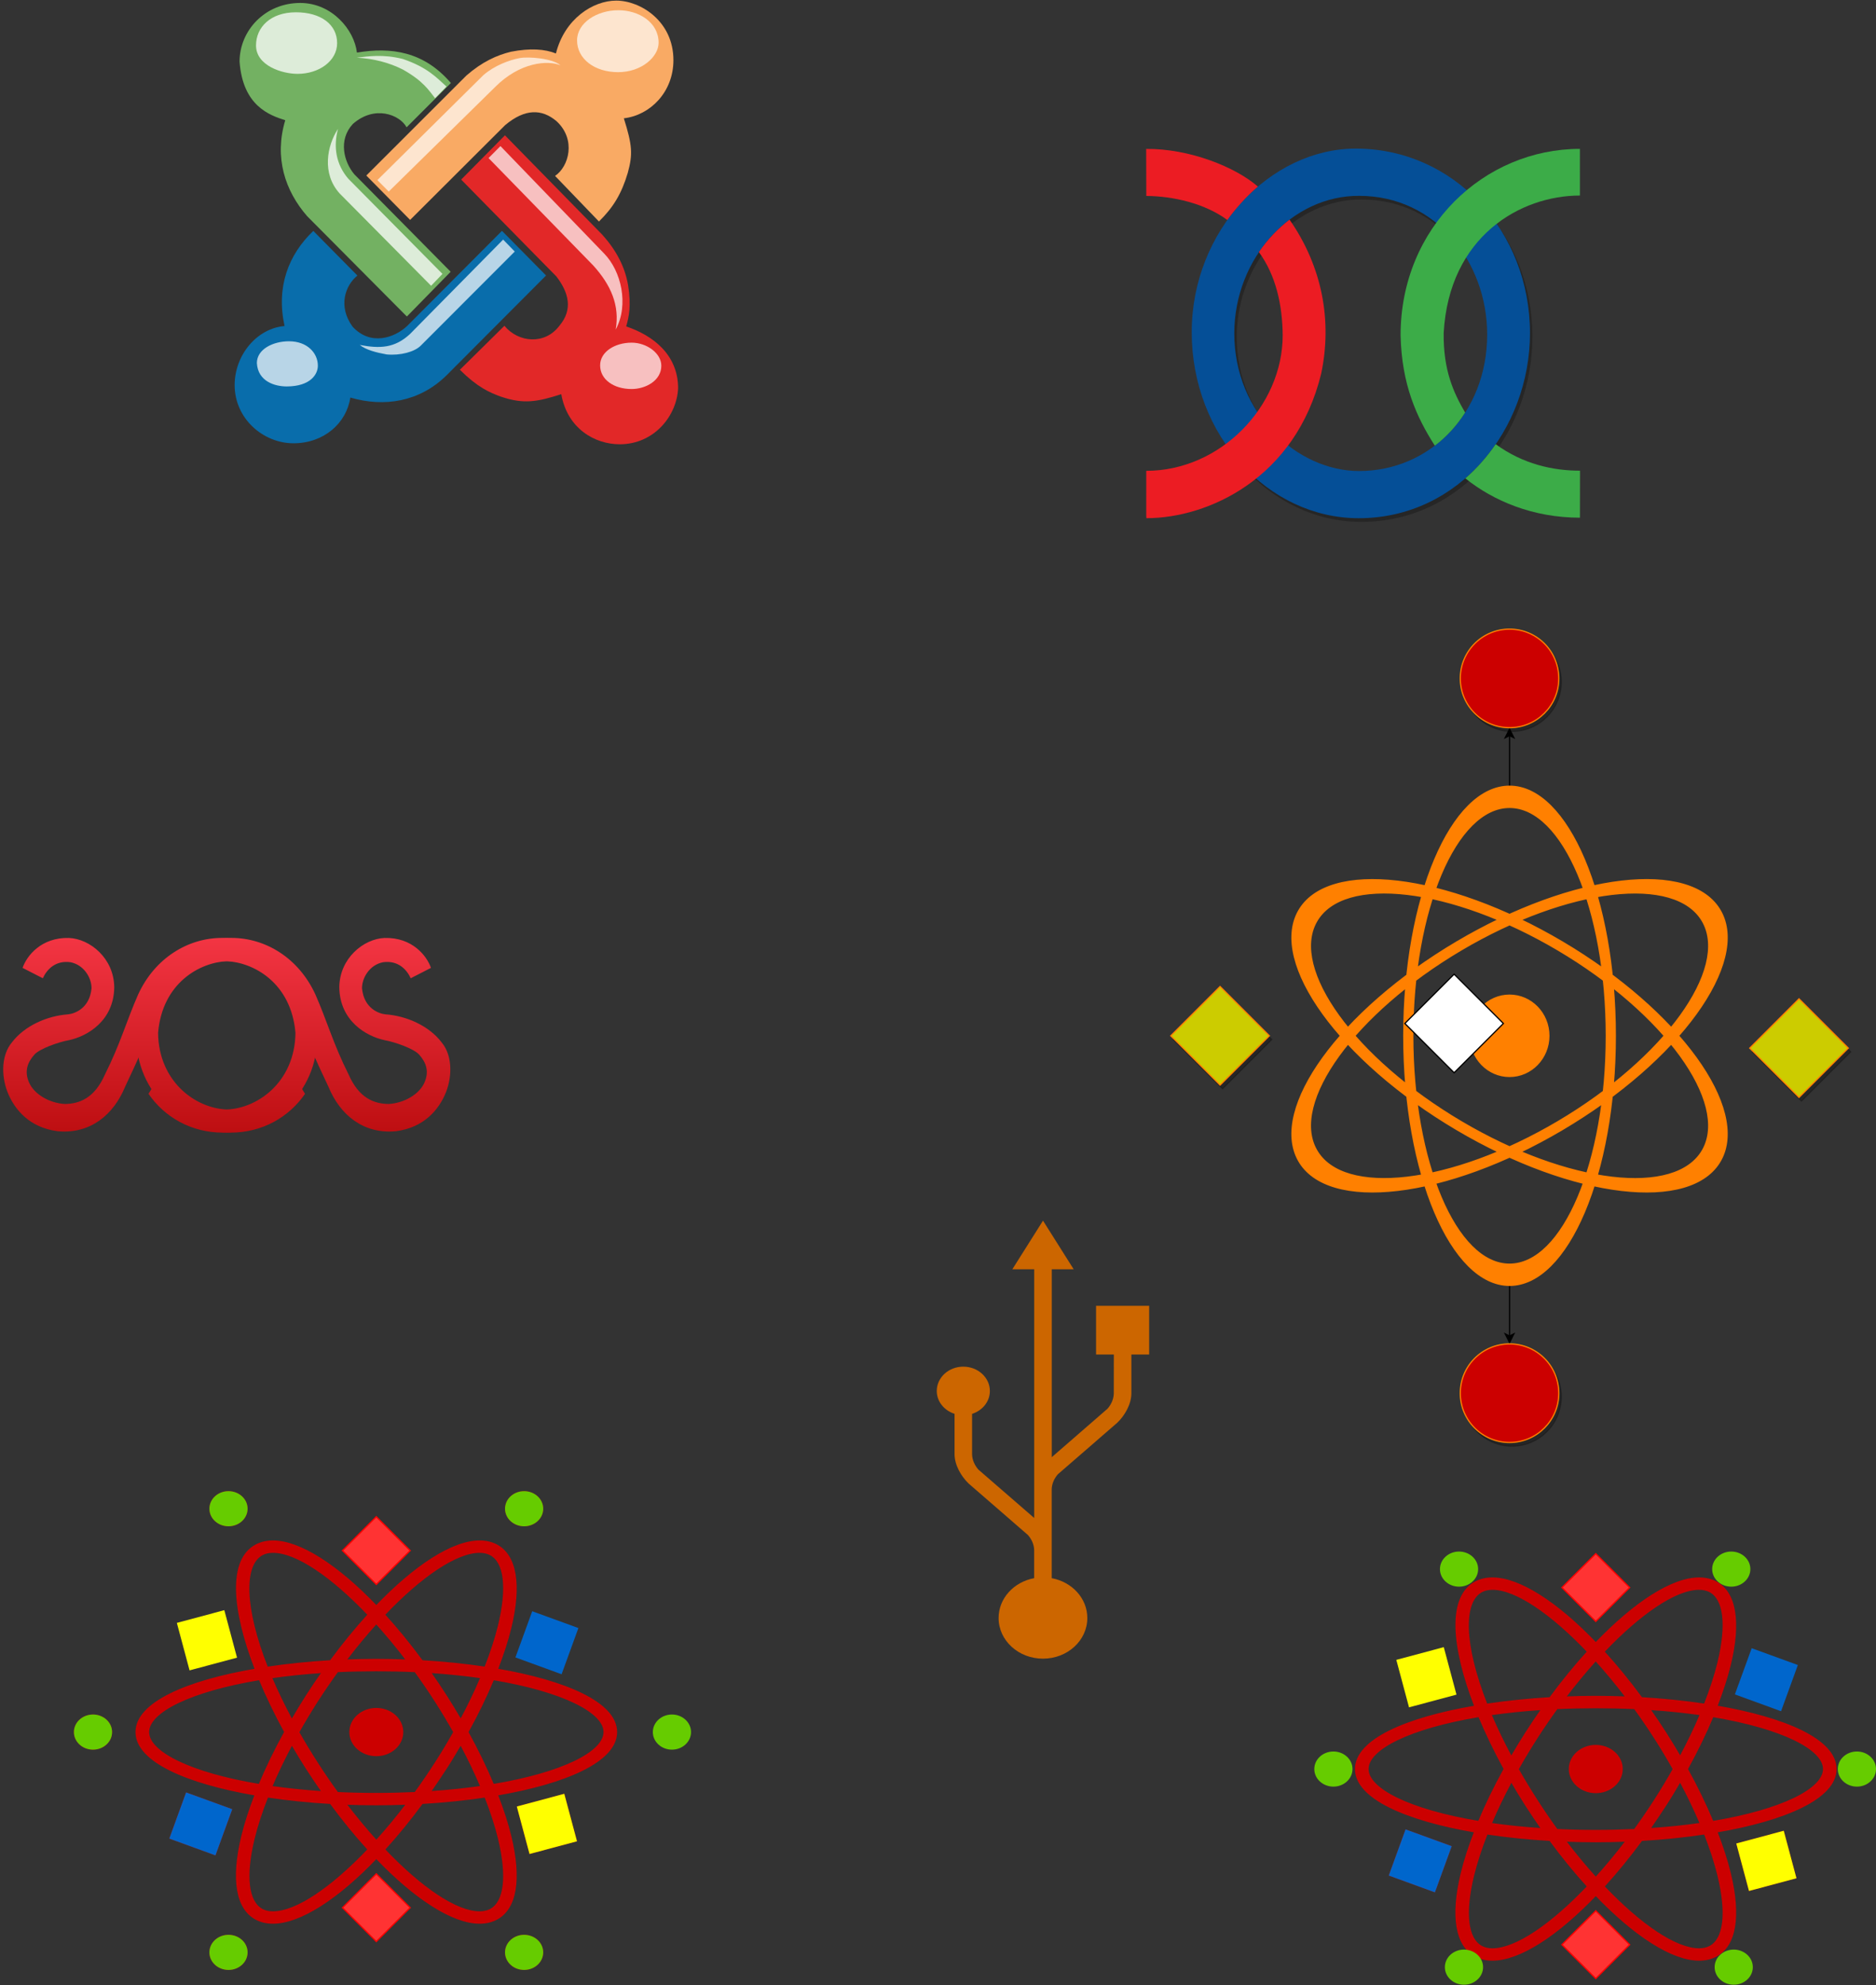 <?xml version="1.0" encoding="UTF-8"?>
<!-- Do not edit this file with editors other than draw.io -->
<!DOCTYPE svg PUBLIC "-//W3C//DTD SVG 1.1//EN" "http://www.w3.org/Graphics/SVG/1.1/DTD/svg11.dtd">
<svg xmlns="http://www.w3.org/2000/svg" xmlns:xlink="http://www.w3.org/1999/xlink" version="1.1" width="1523px" height="1611px" viewBox="-0.5 -0.5 1523 1611" content="&lt;mxfile host=&quot;app.diagrams.net&quot; modified=&quot;2024-07-21T03:28:28.202Z&quot; agent=&quot;Mozilla/5.0 (Windows NT 10.0; Win64; x64) AppleWebKit/537.36 (KHTML, like Gecko) Chrome/126.0.0.0 Safari/537.36&quot; etag=&quot;cJkXtJNVABY0P89V7g1O&quot; version=&quot;23.1.2&quot; type=&quot;github&quot;&gt;&#10;  &lt;diagram name=&quot;Page-1&quot; id=&quot;c5gfZf8RnEg3KqXKuJ1z&quot;&gt;&#10;    &lt;mxGraphModel dx=&quot;2895&quot; dy=&quot;1941&quot; grid=&quot;1&quot; gridSize=&quot;10&quot; guides=&quot;1&quot; tooltips=&quot;1&quot; connect=&quot;1&quot; arrows=&quot;1&quot; fold=&quot;1&quot; page=&quot;1&quot; pageScale=&quot;1&quot; pageWidth=&quot;827&quot; pageHeight=&quot;1169&quot; math=&quot;0&quot; shadow=&quot;0&quot;&gt;&#10;      &lt;root&gt;&#10;        &lt;mxCell id=&quot;0&quot; /&gt;&#10;        &lt;mxCell id=&quot;1&quot; parent=&quot;0&quot; /&gt;&#10;        &lt;mxCell id=&quot;5MGa1IYSEZd20oZaf1gX-35&quot; value=&quot;&quot; style=&quot;edgeStyle=none;rounded=0;orthogonalLoop=1;jettySize=auto;html=1;&quot; edge=&quot;1&quot; parent=&quot;1&quot; source=&quot;5MGa1IYSEZd20oZaf1gX-11&quot; target=&quot;5MGa1IYSEZd20oZaf1gX-34&quot;&gt;&#10;          &lt;mxGeometry relative=&quot;1&quot; as=&quot;geometry&quot; /&gt;&#10;        &lt;/mxCell&gt;&#10;        &lt;mxCell id=&quot;5MGa1IYSEZd20oZaf1gX-37&quot; value=&quot;&quot; style=&quot;edgeStyle=none;rounded=0;orthogonalLoop=1;jettySize=auto;html=1;&quot; edge=&quot;1&quot; parent=&quot;1&quot; source=&quot;5MGa1IYSEZd20oZaf1gX-11&quot; target=&quot;5MGa1IYSEZd20oZaf1gX-36&quot;&gt;&#10;          &lt;mxGeometry relative=&quot;1&quot; as=&quot;geometry&quot; /&gt;&#10;        &lt;/mxCell&gt;&#10;        &lt;mxCell id=&quot;5MGa1IYSEZd20oZaf1gX-39&quot; value=&quot;&quot; style=&quot;edgeStyle=none;rounded=0;orthogonalLoop=1;jettySize=auto;html=1;&quot; edge=&quot;1&quot; parent=&quot;1&quot; source=&quot;5MGa1IYSEZd20oZaf1gX-11&quot; target=&quot;5MGa1IYSEZd20oZaf1gX-38&quot;&gt;&#10;          &lt;mxGeometry relative=&quot;1&quot; as=&quot;geometry&quot; /&gt;&#10;        &lt;/mxCell&gt;&#10;        &lt;mxCell id=&quot;5MGa1IYSEZd20oZaf1gX-41&quot; value=&quot;&quot; style=&quot;edgeStyle=none;rounded=0;orthogonalLoop=1;jettySize=auto;html=1;&quot; edge=&quot;1&quot; parent=&quot;1&quot; source=&quot;5MGa1IYSEZd20oZaf1gX-11&quot; target=&quot;5MGa1IYSEZd20oZaf1gX-40&quot;&gt;&#10;          &lt;mxGeometry relative=&quot;1&quot; as=&quot;geometry&quot; /&gt;&#10;        &lt;/mxCell&gt;&#10;        &lt;mxCell id=&quot;5MGa1IYSEZd20oZaf1gX-42&quot; value=&quot;&quot; style=&quot;edgeStyle=none;rounded=0;orthogonalLoop=1;jettySize=auto;html=1;&quot; edge=&quot;1&quot; parent=&quot;1&quot; source=&quot;5MGa1IYSEZd20oZaf1gX-11&quot; target=&quot;5MGa1IYSEZd20oZaf1gX-38&quot;&gt;&#10;          &lt;mxGeometry relative=&quot;1&quot; as=&quot;geometry&quot; /&gt;&#10;        &lt;/mxCell&gt;&#10;        &lt;mxCell id=&quot;5MGa1IYSEZd20oZaf1gX-43&quot; value=&quot;&quot; style=&quot;edgeStyle=none;rounded=0;orthogonalLoop=1;jettySize=auto;html=1;&quot; edge=&quot;1&quot; parent=&quot;1&quot; source=&quot;5MGa1IYSEZd20oZaf1gX-11&quot; target=&quot;5MGa1IYSEZd20oZaf1gX-40&quot;&gt;&#10;          &lt;mxGeometry relative=&quot;1&quot; as=&quot;geometry&quot; /&gt;&#10;        &lt;/mxCell&gt;&#10;        &lt;mxCell id=&quot;5MGa1IYSEZd20oZaf1gX-44&quot; value=&quot;&quot; style=&quot;edgeStyle=none;rounded=0;orthogonalLoop=1;jettySize=auto;html=1;&quot; edge=&quot;1&quot; parent=&quot;1&quot; source=&quot;5MGa1IYSEZd20oZaf1gX-11&quot; target=&quot;5MGa1IYSEZd20oZaf1gX-38&quot;&gt;&#10;          &lt;mxGeometry relative=&quot;1&quot; as=&quot;geometry&quot; /&gt;&#10;        &lt;/mxCell&gt;&#10;        &lt;mxCell id=&quot;5MGa1IYSEZd20oZaf1gX-11&quot; value=&quot;&quot; style=&quot;shape=mxgraph.signs.science.nuclear_2;html=1;pointerEvents=1;fillColor=#FF8000;strokeColor=#FF8000;verticalLabelPosition=bottom;verticalAlign=top;align=center;sketch=0;shadow=0;&quot; vertex=&quot;1&quot; parent=&quot;1&quot;&gt;&#10;          &lt;mxGeometry x=&quot;240&quot; y=&quot;27.5&quot; width=&quot;390&quot; height=&quot;405&quot; as=&quot;geometry&quot; /&gt;&#10;        &lt;/mxCell&gt;&#10;        &lt;mxCell id=&quot;5MGa1IYSEZd20oZaf1gX-12&quot; value=&quot;&quot; style=&quot;dashed=0;outlineConnect=0;html=1;align=center;labelPosition=center;verticalLabelPosition=bottom;verticalAlign=top;shape=mxgraph.weblogos.joomla;fillColor=#1F457D;gradientColor=#081220&quot; vertex=&quot;1&quot; parent=&quot;1&quot;&gt;&#10;          &lt;mxGeometry x=&quot;-600&quot; y=&quot;-610&quot; width=&quot;360&quot; height=&quot;360&quot; as=&quot;geometry&quot; /&gt;&#10;        &lt;/mxCell&gt;&#10;        &lt;mxCell id=&quot;5MGa1IYSEZd20oZaf1gX-27&quot; value=&quot;&quot; style=&quot;dashed=0;outlineConnect=0;html=1;align=center;labelPosition=center;verticalLabelPosition=bottom;verticalAlign=top;shape=mxgraph.weblogos.last.fm;fillColor=#F33543;gradientColor=#BD0E11;rotation=0;&quot; vertex=&quot;1&quot; parent=&quot;1&quot;&gt;&#10;          &lt;mxGeometry x=&quot;-680&quot; y=&quot;150&quot; width=&quot;257.2&quot; height=&quot;160&quot; as=&quot;geometry&quot; /&gt;&#10;        &lt;/mxCell&gt;&#10;        &lt;mxCell id=&quot;5MGa1IYSEZd20oZaf1gX-33&quot; value=&quot;&quot; style=&quot;dashed=0;outlineConnect=0;html=1;align=center;labelPosition=center;verticalLabelPosition=bottom;verticalAlign=top;shape=mxgraph.weblogos.last.fm;fillColor=#F33543;gradientColor=#BD0E11;rotation=0;flipH=1;&quot; vertex=&quot;1&quot; parent=&quot;1&quot;&gt;&#10;          &lt;mxGeometry x=&quot;-790&quot; y=&quot;150&quot; width=&quot;257.2&quot; height=&quot;160&quot; as=&quot;geometry&quot; /&gt;&#10;        &lt;/mxCell&gt;&#10;        &lt;mxCell id=&quot;5MGa1IYSEZd20oZaf1gX-34&quot; value=&quot;&quot; style=&quot;ellipse;whiteSpace=wrap;html=1;verticalAlign=top;fillColor=#CC0000;strokeColor=#FF8000;sketch=0;shadow=1;&quot; vertex=&quot;1&quot; parent=&quot;1&quot;&gt;&#10;          &lt;mxGeometry x=&quot;395&quot; y=&quot;480&quot; width=&quot;80&quot; height=&quot;80&quot; as=&quot;geometry&quot; /&gt;&#10;        &lt;/mxCell&gt;&#10;        &lt;mxCell id=&quot;5MGa1IYSEZd20oZaf1gX-36&quot; value=&quot;&quot; style=&quot;ellipse;whiteSpace=wrap;html=1;verticalAlign=top;fillColor=#CC0000;strokeColor=#FF8000;sketch=0;shadow=1;&quot; vertex=&quot;1&quot; parent=&quot;1&quot;&gt;&#10;          &lt;mxGeometry x=&quot;395&quot; y=&quot;-100&quot; width=&quot;80&quot; height=&quot;80&quot; as=&quot;geometry&quot; /&gt;&#10;        &lt;/mxCell&gt;&#10;        &lt;mxCell id=&quot;5MGa1IYSEZd20oZaf1gX-38&quot; value=&quot;&quot; style=&quot;rhombus;whiteSpace=wrap;html=1;verticalAlign=top;fillColor=#CCCC00;strokeColor=#FF8000;sketch=0;shadow=1;&quot; vertex=&quot;1&quot; parent=&quot;1&quot;&gt;&#10;          &lt;mxGeometry x=&quot;630&quot; y=&quot;200&quot; width=&quot;80&quot; height=&quot;80&quot; as=&quot;geometry&quot; /&gt;&#10;        &lt;/mxCell&gt;&#10;        &lt;mxCell id=&quot;5MGa1IYSEZd20oZaf1gX-40&quot; value=&quot;&quot; style=&quot;rhombus;whiteSpace=wrap;html=1;verticalAlign=top;fillColor=#CCCC00;strokeColor=#FF8000;sketch=0;shadow=1;&quot; vertex=&quot;1&quot; parent=&quot;1&quot;&gt;&#10;          &lt;mxGeometry x=&quot;160&quot; y=&quot;190&quot; width=&quot;80&quot; height=&quot;80&quot; as=&quot;geometry&quot; /&gt;&#10;        &lt;/mxCell&gt;&#10;        &lt;mxCell id=&quot;5MGa1IYSEZd20oZaf1gX-45&quot; value=&quot;&quot; style=&quot;shape=mxgraph.signs.tech.usb;html=1;pointerEvents=1;fillColor=#CC6600;strokeColor=none;verticalLabelPosition=bottom;verticalAlign=top;align=center;sketch=0;rotation=0;&quot; vertex=&quot;1&quot; parent=&quot;1&quot;&gt;&#10;          &lt;mxGeometry x=&quot;-30&quot; y=&quot;380&quot; width=&quot;172.42&quot; height=&quot;355.42&quot; as=&quot;geometry&quot; /&gt;&#10;        &lt;/mxCell&gt;&#10;        &lt;mxCell id=&quot;5MGa1IYSEZd20oZaf1gX-29&quot; value=&quot;&quot; style=&quot;dashed=0;outlineConnect=0;html=1;align=center;labelPosition=center;verticalLabelPosition=bottom;verticalAlign=top;shape=mxgraph.weblogos.linkagogo;fillColor=#F6F5FA;gradientColor=#C8C1E1;shadow=1;&quot; vertex=&quot;1&quot; parent=&quot;1&quot;&gt;&#10;          &lt;mxGeometry x=&quot;140&quot; y=&quot;-490&quot; width=&quot;352.2&quot; height=&quot;300&quot; as=&quot;geometry&quot; /&gt;&#10;        &lt;/mxCell&gt;&#10;        &lt;mxCell id=&quot;5MGa1IYSEZd20oZaf1gX-47&quot; value=&quot;&quot; style=&quot;shape=mxgraph.signs.science.nuclear_1;html=1;pointerEvents=3;fillColor=#CC0000;strokeColor=#CC0000;verticalLabelPosition=bottom;verticalAlign=top;align=center;sketch=0;points=[[0,0.5,0,0,0],[0.24,0.33,0,0,0],[0.24,0.69,0,0,0],[0.27,0,0,0,0],[0.27,1,0,0,0],[0.5,0.165,0,0,0],[0.5,0.835,0,0,0],[0.73,0,0,0,0],[0.73,1,0,0,0],[0.75,0.33,0,0,0],[0.75,0.67,0,0,0],[1,0.5,0,0,0]];&quot; vertex=&quot;1&quot; parent=&quot;1&quot;&gt;&#10;          &lt;mxGeometry x=&quot;-680&quot; y=&quot;640&quot; width=&quot;390&quot; height=&quot;310&quot; as=&quot;geometry&quot; /&gt;&#10;        &lt;/mxCell&gt;&#10;        &lt;mxCell id=&quot;5MGa1IYSEZd20oZaf1gX-48&quot; value=&quot;&quot; style=&quot;rhombus;whiteSpace=wrap;html=1;&quot; vertex=&quot;1&quot; parent=&quot;1&quot;&gt;&#10;          &lt;mxGeometry x=&quot;350&quot; y=&quot;180&quot; width=&quot;80&quot; height=&quot;80&quot; as=&quot;geometry&quot; /&gt;&#10;        &lt;/mxCell&gt;&#10;        &lt;mxCell id=&quot;5MGa1IYSEZd20oZaf1gX-52&quot; value=&quot;&quot; style=&quot;ellipse;whiteSpace=wrap;html=1;verticalAlign=top;fillColor=#66CC00;strokeColor=#66CC00;sketch=0;&quot; vertex=&quot;1&quot; parent=&quot;1&quot;&gt;&#10;          &lt;mxGeometry x=&quot;-260&quot; y=&quot;781.25&quot; width=&quot;30&quot; height=&quot;27.5&quot; as=&quot;geometry&quot; /&gt;&#10;        &lt;/mxCell&gt;&#10;        &lt;mxCell id=&quot;5MGa1IYSEZd20oZaf1gX-54&quot; value=&quot;&quot; style=&quot;ellipse;whiteSpace=wrap;html=1;verticalAlign=top;fillColor=#CC0000;strokeColor=#CC0000;sketch=0;&quot; vertex=&quot;1&quot; parent=&quot;1&quot;&gt;&#10;          &lt;mxGeometry x=&quot;-730&quot; y=&quot;781.25&quot; width=&quot;30&quot; height=&quot;27.5&quot; as=&quot;geometry&quot; /&gt;&#10;        &lt;/mxCell&gt;&#10;        &lt;mxCell id=&quot;5MGa1IYSEZd20oZaf1gX-55&quot; value=&quot;&quot; style=&quot;ellipse;whiteSpace=wrap;html=1;verticalAlign=top;fillColor=#CC0000;strokeColor=#CC0000;sketch=0;&quot; vertex=&quot;1&quot; parent=&quot;1&quot;&gt;&#10;          &lt;mxGeometry x=&quot;-380&quot; y=&quot;600&quot; width=&quot;30&quot; height=&quot;27.5&quot; as=&quot;geometry&quot; /&gt;&#10;        &lt;/mxCell&gt;&#10;        &lt;mxCell id=&quot;5MGa1IYSEZd20oZaf1gX-56&quot; value=&quot;&quot; style=&quot;ellipse;whiteSpace=wrap;html=1;verticalAlign=top;fillColor=#CC0000;strokeColor=#CC0000;sketch=0;&quot; vertex=&quot;1&quot; parent=&quot;1&quot;&gt;&#10;          &lt;mxGeometry x=&quot;-620&quot; y=&quot;600&quot; width=&quot;30&quot; height=&quot;27.5&quot; as=&quot;geometry&quot; /&gt;&#10;        &lt;/mxCell&gt;&#10;        &lt;mxCell id=&quot;5MGa1IYSEZd20oZaf1gX-57&quot; value=&quot;&quot; style=&quot;ellipse;whiteSpace=wrap;html=1;verticalAlign=top;fillColor=#CC0000;strokeColor=#CC0000;sketch=0;&quot; vertex=&quot;1&quot; parent=&quot;1&quot;&gt;&#10;          &lt;mxGeometry x=&quot;-380&quot; y=&quot;960&quot; width=&quot;30&quot; height=&quot;27.5&quot; as=&quot;geometry&quot; /&gt;&#10;        &lt;/mxCell&gt;&#10;        &lt;mxCell id=&quot;5MGa1IYSEZd20oZaf1gX-58&quot; value=&quot;&quot; style=&quot;ellipse;whiteSpace=wrap;html=1;verticalAlign=top;fillColor=#CC0000;strokeColor=#CC0000;sketch=0;&quot; vertex=&quot;1&quot; parent=&quot;1&quot;&gt;&#10;          &lt;mxGeometry x=&quot;-620&quot; y=&quot;960&quot; width=&quot;30&quot; height=&quot;27.5&quot; as=&quot;geometry&quot; /&gt;&#10;        &lt;/mxCell&gt;&#10;        &lt;mxCell id=&quot;5MGa1IYSEZd20oZaf1gX-59&quot; value=&quot;&quot; style=&quot;rhombus;whiteSpace=wrap;html=1;verticalAlign=top;fillColor=#FF3333;strokeColor=#FF0000;sketch=0;&quot; vertex=&quot;1&quot; parent=&quot;1&quot;&gt;&#10;          &lt;mxGeometry x=&quot;-512.5&quot; y=&quot;620.21&quot; width=&quot;55&quot; height=&quot;55&quot; as=&quot;geometry&quot; /&gt;&#10;        &lt;/mxCell&gt;&#10;        &lt;mxCell id=&quot;5MGa1IYSEZd20oZaf1gX-61&quot; value=&quot;&quot; style=&quot;rhombus;whiteSpace=wrap;html=1;verticalAlign=top;fillColor=#FF3333;strokeColor=#FF0000;sketch=0;&quot; vertex=&quot;1&quot; parent=&quot;1&quot;&gt;&#10;          &lt;mxGeometry x=&quot;-512.5&quot; y=&quot;910&quot; width=&quot;55&quot; height=&quot;55&quot; as=&quot;geometry&quot; /&gt;&#10;        &lt;/mxCell&gt;&#10;        &lt;mxCell id=&quot;5MGa1IYSEZd20oZaf1gX-62&quot; value=&quot;&quot; style=&quot;rhombus;whiteSpace=wrap;html=1;verticalAlign=top;fillColor=#CC0000;strokeColor=#CC0000;sketch=0;rotation=30;&quot; vertex=&quot;1&quot; parent=&quot;1&quot;&gt;&#10;          &lt;mxGeometry x=&quot;-374&quot; y=&quot;842&quot; width=&quot;55&quot; height=&quot;55&quot; as=&quot;geometry&quot; /&gt;&#10;        &lt;/mxCell&gt;&#10;        &lt;mxCell id=&quot;5MGa1IYSEZd20oZaf1gX-63&quot; value=&quot;&quot; style=&quot;rhombus;whiteSpace=wrap;html=1;verticalAlign=top;fillColor=#0066CC;strokeColor=#0066CC;sketch=0;rotation=-25;&quot; vertex=&quot;1&quot; parent=&quot;1&quot;&gt;&#10;          &lt;mxGeometry x=&quot;-374&quot; y=&quot;695&quot; width=&quot;55&quot; height=&quot;55&quot; as=&quot;geometry&quot; /&gt;&#10;        &lt;/mxCell&gt;&#10;        &lt;mxCell id=&quot;5MGa1IYSEZd20oZaf1gX-64&quot; value=&quot;&quot; style=&quot;rhombus;whiteSpace=wrap;html=1;verticalAlign=top;fillColor=#FFFF00;strokeColor=#FFFF00;sketch=0;rotation=30;&quot; vertex=&quot;1&quot; parent=&quot;1&quot;&gt;&#10;          &lt;mxGeometry x=&quot;-650&quot; y=&quot;693&quot; width=&quot;55&quot; height=&quot;55&quot; as=&quot;geometry&quot; /&gt;&#10;        &lt;/mxCell&gt;&#10;        &lt;mxCell id=&quot;5MGa1IYSEZd20oZaf1gX-65&quot; value=&quot;&quot; style=&quot;rhombus;whiteSpace=wrap;html=1;verticalAlign=top;fillColor=#CC0000;strokeColor=#CC0000;sketch=0;rotation=-25;&quot; vertex=&quot;1&quot; parent=&quot;1&quot;&gt;&#10;          &lt;mxGeometry x=&quot;-655&quot; y=&quot;842&quot; width=&quot;55&quot; height=&quot;55&quot; as=&quot;geometry&quot; /&gt;&#10;        &lt;/mxCell&gt;&#10;        &lt;mxCell id=&quot;5MGa1IYSEZd20oZaf1gX-67&quot; value=&quot;&quot; style=&quot;ellipse;whiteSpace=wrap;html=1;verticalAlign=top;fillColor=#66CC00;strokeColor=#66CC00;sketch=0;&quot; vertex=&quot;1&quot; parent=&quot;1&quot;&gt;&#10;          &lt;mxGeometry x=&quot;-730&quot; y=&quot;781.25&quot; width=&quot;30&quot; height=&quot;27.5&quot; as=&quot;geometry&quot; /&gt;&#10;        &lt;/mxCell&gt;&#10;        &lt;mxCell id=&quot;5MGa1IYSEZd20oZaf1gX-68&quot; value=&quot;&quot; style=&quot;ellipse;whiteSpace=wrap;html=1;verticalAlign=top;fillColor=#66CC00;strokeColor=#66CC00;sketch=0;&quot; vertex=&quot;1&quot; parent=&quot;1&quot;&gt;&#10;          &lt;mxGeometry x=&quot;-620&quot; y=&quot;960&quot; width=&quot;30&quot; height=&quot;27.5&quot; as=&quot;geometry&quot; /&gt;&#10;        &lt;/mxCell&gt;&#10;        &lt;mxCell id=&quot;5MGa1IYSEZd20oZaf1gX-69&quot; value=&quot;&quot; style=&quot;ellipse;whiteSpace=wrap;html=1;verticalAlign=top;fillColor=#66CC00;strokeColor=#66CC00;sketch=0;&quot; vertex=&quot;1&quot; parent=&quot;1&quot;&gt;&#10;          &lt;mxGeometry x=&quot;-380&quot; y=&quot;960&quot; width=&quot;30&quot; height=&quot;27.5&quot; as=&quot;geometry&quot; /&gt;&#10;        &lt;/mxCell&gt;&#10;        &lt;mxCell id=&quot;5MGa1IYSEZd20oZaf1gX-70&quot; value=&quot;&quot; style=&quot;ellipse;whiteSpace=wrap;html=1;verticalAlign=top;fillColor=#66CC00;strokeColor=#66CC00;sketch=0;&quot; vertex=&quot;1&quot; parent=&quot;1&quot;&gt;&#10;          &lt;mxGeometry x=&quot;-380&quot; y=&quot;600&quot; width=&quot;30&quot; height=&quot;27.5&quot; as=&quot;geometry&quot; /&gt;&#10;        &lt;/mxCell&gt;&#10;        &lt;mxCell id=&quot;5MGa1IYSEZd20oZaf1gX-71&quot; value=&quot;&quot; style=&quot;ellipse;whiteSpace=wrap;html=1;verticalAlign=top;fillColor=#66CC00;strokeColor=#66CC00;sketch=0;&quot; vertex=&quot;1&quot; parent=&quot;1&quot;&gt;&#10;          &lt;mxGeometry x=&quot;-620&quot; y=&quot;600&quot; width=&quot;30&quot; height=&quot;27.5&quot; as=&quot;geometry&quot; /&gt;&#10;        &lt;/mxCell&gt;&#10;        &lt;mxCell id=&quot;5MGa1IYSEZd20oZaf1gX-72&quot; value=&quot;&quot; style=&quot;rhombus;whiteSpace=wrap;html=1;verticalAlign=top;fillColor=#0066CC;strokeColor=#0066CC;sketch=0;rotation=-25;&quot; vertex=&quot;1&quot; parent=&quot;1&quot;&gt;&#10;          &lt;mxGeometry x=&quot;-655&quot; y=&quot;842&quot; width=&quot;55&quot; height=&quot;55&quot; as=&quot;geometry&quot; /&gt;&#10;        &lt;/mxCell&gt;&#10;        &lt;mxCell id=&quot;5MGa1IYSEZd20oZaf1gX-73&quot; value=&quot;&quot; style=&quot;rhombus;whiteSpace=wrap;html=1;verticalAlign=top;fillColor=#FFFF00;strokeColor=#FFFF00;sketch=0;rotation=30;&quot; vertex=&quot;1&quot; parent=&quot;1&quot;&gt;&#10;          &lt;mxGeometry x=&quot;-374&quot; y=&quot;842&quot; width=&quot;55&quot; height=&quot;55&quot; as=&quot;geometry&quot; /&gt;&#10;        &lt;/mxCell&gt;&#10;        &lt;mxCell id=&quot;5MGa1IYSEZd20oZaf1gX-74&quot; value=&quot;&quot; style=&quot;shape=mxgraph.signs.science.nuclear_1;html=1;pointerEvents=3;fillColor=#CC0000;strokeColor=#CC0000;verticalLabelPosition=bottom;verticalAlign=top;align=center;sketch=0;points=[[0,0.5,0,0,0],[0.24,0.33,0,0,0],[0.24,0.69,0,0,0],[0.27,0,0,0,0],[0.27,1,0,0,0],[0.5,0.165,0,0,0],[0.5,0.835,0,0,0],[0.73,0,0,0,0],[0.73,1,0,0,0],[0.75,0.33,0,0,0],[0.75,0.67,0,0,0],[1,0.5,0,0,0]];&quot; vertex=&quot;1&quot; parent=&quot;1&quot;&gt;&#10;          &lt;mxGeometry x=&quot;310&quot; y=&quot;670&quot; width=&quot;390&quot; height=&quot;310&quot; as=&quot;geometry&quot; /&gt;&#10;        &lt;/mxCell&gt;&#10;        &lt;mxCell id=&quot;5MGa1IYSEZd20oZaf1gX-75&quot; value=&quot;&quot; style=&quot;ellipse;whiteSpace=wrap;html=1;verticalAlign=top;fillColor=#66CC00;strokeColor=#66CC00;sketch=0;&quot; vertex=&quot;1&quot; parent=&quot;1&quot;&gt;&#10;          &lt;mxGeometry x=&quot;702&quot; y=&quot;811.25&quot; width=&quot;30&quot; height=&quot;27.5&quot; as=&quot;geometry&quot; /&gt;&#10;        &lt;/mxCell&gt;&#10;        &lt;mxCell id=&quot;5MGa1IYSEZd20oZaf1gX-81&quot; value=&quot;&quot; style=&quot;rhombus;whiteSpace=wrap;html=1;verticalAlign=top;fillColor=#FF3333;strokeColor=#FF0000;sketch=0;&quot; vertex=&quot;1&quot; parent=&quot;1&quot;&gt;&#10;          &lt;mxGeometry x=&quot;477.5&quot; y=&quot;650.21&quot; width=&quot;55&quot; height=&quot;55&quot; as=&quot;geometry&quot; /&gt;&#10;        &lt;/mxCell&gt;&#10;        &lt;mxCell id=&quot;5MGa1IYSEZd20oZaf1gX-82&quot; value=&quot;&quot; style=&quot;rhombus;whiteSpace=wrap;html=1;verticalAlign=top;fillColor=#FF3333;strokeColor=#FF0000;sketch=0;&quot; vertex=&quot;1&quot; parent=&quot;1&quot;&gt;&#10;          &lt;mxGeometry x=&quot;477.5&quot; y=&quot;940&quot; width=&quot;55&quot; height=&quot;55&quot; as=&quot;geometry&quot; /&gt;&#10;        &lt;/mxCell&gt;&#10;        &lt;mxCell id=&quot;5MGa1IYSEZd20oZaf1gX-83&quot; value=&quot;&quot; style=&quot;rhombus;whiteSpace=wrap;html=1;verticalAlign=top;fillColor=#CC0000;strokeColor=#CC0000;sketch=0;rotation=30;&quot; vertex=&quot;1&quot; parent=&quot;1&quot;&gt;&#10;          &lt;mxGeometry x=&quot;616&quot; y=&quot;872&quot; width=&quot;55&quot; height=&quot;55&quot; as=&quot;geometry&quot; /&gt;&#10;        &lt;/mxCell&gt;&#10;        &lt;mxCell id=&quot;5MGa1IYSEZd20oZaf1gX-84&quot; value=&quot;&quot; style=&quot;rhombus;whiteSpace=wrap;html=1;verticalAlign=top;fillColor=#0066CC;strokeColor=#0066CC;sketch=0;rotation=-25;&quot; vertex=&quot;1&quot; parent=&quot;1&quot;&gt;&#10;          &lt;mxGeometry x=&quot;616&quot; y=&quot;725&quot; width=&quot;55&quot; height=&quot;55&quot; as=&quot;geometry&quot; /&gt;&#10;        &lt;/mxCell&gt;&#10;        &lt;mxCell id=&quot;5MGa1IYSEZd20oZaf1gX-85&quot; value=&quot;&quot; style=&quot;rhombus;whiteSpace=wrap;html=1;verticalAlign=top;fillColor=#FFFF00;strokeColor=#FFFF00;sketch=0;rotation=30;&quot; vertex=&quot;1&quot; parent=&quot;1&quot;&gt;&#10;          &lt;mxGeometry x=&quot;340&quot; y=&quot;723&quot; width=&quot;55&quot; height=&quot;55&quot; as=&quot;geometry&quot; /&gt;&#10;        &lt;/mxCell&gt;&#10;        &lt;mxCell id=&quot;5MGa1IYSEZd20oZaf1gX-86&quot; value=&quot;&quot; style=&quot;rhombus;whiteSpace=wrap;html=1;verticalAlign=top;fillColor=#CC0000;strokeColor=#CC0000;sketch=0;rotation=-25;&quot; vertex=&quot;1&quot; parent=&quot;1&quot;&gt;&#10;          &lt;mxGeometry x=&quot;335&quot; y=&quot;872&quot; width=&quot;55&quot; height=&quot;55&quot; as=&quot;geometry&quot; /&gt;&#10;        &lt;/mxCell&gt;&#10;        &lt;mxCell id=&quot;5MGa1IYSEZd20oZaf1gX-87&quot; value=&quot;&quot; style=&quot;ellipse;whiteSpace=wrap;html=1;verticalAlign=top;fillColor=#66CC00;strokeColor=#66CC00;sketch=0;&quot; vertex=&quot;1&quot; parent=&quot;1&quot;&gt;&#10;          &lt;mxGeometry x=&quot;277&quot; y=&quot;811.25&quot; width=&quot;30&quot; height=&quot;27.5&quot; as=&quot;geometry&quot; /&gt;&#10;        &lt;/mxCell&gt;&#10;        &lt;mxCell id=&quot;5MGa1IYSEZd20oZaf1gX-88&quot; value=&quot;&quot; style=&quot;ellipse;whiteSpace=wrap;html=1;verticalAlign=top;fillColor=#66CC00;strokeColor=#66CC00;sketch=0;&quot; vertex=&quot;1&quot; parent=&quot;1&quot;&gt;&#10;          &lt;mxGeometry x=&quot;383&quot; y=&quot;972&quot; width=&quot;30&quot; height=&quot;27.5&quot; as=&quot;geometry&quot; /&gt;&#10;        &lt;/mxCell&gt;&#10;        &lt;mxCell id=&quot;5MGa1IYSEZd20oZaf1gX-89&quot; value=&quot;&quot; style=&quot;ellipse;whiteSpace=wrap;html=1;verticalAlign=top;fillColor=#66CC00;strokeColor=#66CC00;sketch=0;&quot; vertex=&quot;1&quot; parent=&quot;1&quot;&gt;&#10;          &lt;mxGeometry x=&quot;602&quot; y=&quot;972&quot; width=&quot;30&quot; height=&quot;27.5&quot; as=&quot;geometry&quot; /&gt;&#10;        &lt;/mxCell&gt;&#10;        &lt;mxCell id=&quot;5MGa1IYSEZd20oZaf1gX-90&quot; value=&quot;&quot; style=&quot;ellipse;whiteSpace=wrap;html=1;verticalAlign=top;fillColor=#66CC00;strokeColor=#66CC00;sketch=0;&quot; vertex=&quot;1&quot; parent=&quot;1&quot;&gt;&#10;          &lt;mxGeometry x=&quot;600&quot; y=&quot;649&quot; width=&quot;30&quot; height=&quot;27.5&quot; as=&quot;geometry&quot; /&gt;&#10;        &lt;/mxCell&gt;&#10;        &lt;mxCell id=&quot;5MGa1IYSEZd20oZaf1gX-91&quot; value=&quot;&quot; style=&quot;ellipse;whiteSpace=wrap;html=1;verticalAlign=top;fillColor=#66CC00;strokeColor=#66CC00;sketch=0;&quot; vertex=&quot;1&quot; parent=&quot;1&quot;&gt;&#10;          &lt;mxGeometry x=&quot;379&quot; y=&quot;649&quot; width=&quot;30&quot; height=&quot;27.5&quot; as=&quot;geometry&quot; /&gt;&#10;        &lt;/mxCell&gt;&#10;        &lt;mxCell id=&quot;5MGa1IYSEZd20oZaf1gX-92&quot; value=&quot;&quot; style=&quot;rhombus;whiteSpace=wrap;html=1;verticalAlign=top;fillColor=#0066CC;strokeColor=#0066CC;sketch=0;rotation=-25;&quot; vertex=&quot;1&quot; parent=&quot;1&quot;&gt;&#10;          &lt;mxGeometry x=&quot;335&quot; y=&quot;872&quot; width=&quot;55&quot; height=&quot;55&quot; as=&quot;geometry&quot; /&gt;&#10;        &lt;/mxCell&gt;&#10;        &lt;mxCell id=&quot;5MGa1IYSEZd20oZaf1gX-93&quot; value=&quot;&quot; style=&quot;rhombus;whiteSpace=wrap;html=1;verticalAlign=top;fillColor=#FFFF00;strokeColor=#FFFF00;sketch=0;rotation=30;&quot; vertex=&quot;1&quot; parent=&quot;1&quot;&gt;&#10;          &lt;mxGeometry x=&quot;616&quot; y=&quot;872&quot; width=&quot;55&quot; height=&quot;55&quot; as=&quot;geometry&quot; /&gt;&#10;        &lt;/mxCell&gt;&#10;      &lt;/root&gt;&#10;    &lt;/mxGraphModel&gt;&#10;  &lt;/diagram&gt;&#10;&lt;/mxfile&gt;&#10;" resource="https://app.diagrams.net/#Hshrikeshpandey%2FDrawIO%2Fmain%2FRudra.svg"><rect x="-0.5" y="-0.5" width="1523" height="1611" fill="#333333" stroke="none"/><defs><linearGradient x1="0%" y1="0%" x2="0%" y2="100%" id="mx-gradient-f33543-1-bd0e11-1-s-0"><stop offset="0%" style="stop-color: rgb(243, 53, 67); stop-opacity: 1;"/><stop offset="100%" style="stop-color: rgb(189, 14, 17); stop-opacity: 1;"/></linearGradient></defs><g><path d="M 1225 1042.5 L 1225 1083.63" fill="none" stroke="rgb(0, 0, 0)" stroke-miterlimit="10" pointer-events="stroke"/><path d="M 1225 1088.88 L 1221.5 1081.88 L 1225 1083.63 L 1228.5 1081.88 Z" fill="rgb(0, 0, 0)" stroke="rgb(0, 0, 0)" stroke-miterlimit="10" pointer-events="all"/><path d="M 1225 637.5 L 1225 596.37" fill="none" stroke="rgb(0, 0, 0)" stroke-miterlimit="10" pointer-events="stroke"/><path d="M 1225 591.12 L 1228.5 598.12 L 1225 596.37 L 1221.5 598.12 Z" fill="rgb(0, 0, 0)" stroke="rgb(0, 0, 0)" stroke-miterlimit="10" pointer-events="all"/><rect x="1030" y="637.5" width="390" height="405" fill="none" stroke="none" pointer-events="all"/><path d="M 1139.15 840 C 1139.15 728.17 1177.6 637.5 1225 637.5 C 1272.43 637.5 1310.85 728.17 1310.85 840 C 1310.85 951.83 1272.4 1042.5 1225 1042.5 C 1177.6 1042.5 1139.15 951.83 1139.15 840 Z M 1225 1025.34 C 1268.4 1025.34 1303.57 942.35 1303.57 840 C 1303.57 737.61 1268.4 654.66 1225 654.66 C 1181.6 654.66 1146.43 737.65 1146.43 840 C 1146.43 942.35 1181.6 1025.34 1225 1025.34 Z M 1267.92 916.08 C 1173.29 972.02 1077.4 983.29 1053.7 941.25 C 1030 899.21 1087.48 819.82 1182.08 763.88 C 1276.71 707.94 1372.6 696.71 1396.3 738.75 C 1420 780.75 1362.52 860.18 1267.92 916.08 Z M 1381.82 747.33 C 1360.14 708.84 1272.32 719.18 1185.75 770.33 C 1099.11 821.53 1046.5 894.22 1068.22 932.67 C 1089.9 971.16 1177.68 960.82 1264.28 909.67 C 1350.89 858.47 1403.5 785.78 1381.82 747.33 Z M 1267.92 763.88 C 1362.52 819.82 1420 899.21 1396.3 941.25 C 1372.6 983.29 1276.67 972.02 1182.08 916.08 C 1087.48 860.18 1030 780.75 1053.7 738.75 C 1077.4 696.71 1173.29 707.98 1267.92 763.88 Z M 1068.22 747.33 C 1046.54 785.82 1099.15 858.47 1185.75 909.67 C 1272.36 960.86 1360.14 971.16 1381.82 932.67 C 1403.5 894.18 1350.89 821.53 1264.28 770.33 C 1177.68 719.14 1089.9 708.84 1068.22 747.33 Z" fill="#ff8000" stroke="#ff8000" stroke-miterlimit="10" pointer-events="all"/><ellipse cx="1225" cy="840" rx="31.926" ry="32.974" fill="#ff8000" stroke="#ff8000" pointer-events="all"/><path d="M 442.82 223.05 L 361.87 304.22 C 340 325.59 311.58 330.13 283.91 322.1 C 280.8 342.88 262.47 359.2 237.74 359.2 C 213.24 359.2 190 339.26 190 312.02 C 190 287.6 207.98 266 230.51 264.05 C 223.58 232.35 233.63 206.18 253.85 186.87 L 289.65 223.1 C 279.82 231.06 273.66 247.99 285.74 264.58 C 300.36 280.43 319.7 273.66 329.9 264.14 L 407.01 186.82 Z" fill="#096dab" stroke="none" pointer-events="all"/><path d="M 417.39 203.61 L 341.14 279.92 C 335.96 285.16 324.31 288.12 313.43 287.11 C 304.79 285.54 296.77 283.51 291.57 279.4 C 307.67 282.44 319.94 282.16 332.43 270.45 L 407.96 193.92 Z M 232.33 313.08 C 222.63 313.08 208.91 309.07 208.04 294.12 C 208.04 282.79 221.25 276.43 234.11 276.43 C 249.13 276.43 257.55 286.15 257.55 296.2 C 257.55 303.32 251.48 313 232.33 313.08 Z" fill="#b8d5e7" stroke="none" pointer-events="all"/><path d="M 372.85 299.56 L 409 263.87 C 420.42 277.63 441.86 279.52 453.68 263.79 C 464.9 250.5 461.09 236.66 451.16 223.8 L 373.9 145.23 L 409.43 109.3 L 488.45 189.95 C 499.42 202.1 506.83 215.64 509.44 231.08 C 512.03 247.59 510.18 256.11 507.88 264.4 C 528.9 271.42 550 286.84 550 314.54 C 549.02 336.74 530.74 360 502.61 360 C 482.54 360 460.16 347.49 455.16 319.36 C 435.59 325.64 424.64 327.6 406.22 321.39 C 396.84 317.99 387.07 313.7 372.85 299.56 Z" fill="#e22828" stroke="none" pointer-events="all"/><path d="M 512.23 315.17 C 497.71 315.17 486.7 307.43 486.7 295.97 C 486.7 284.93 498.71 277.55 512.32 277.55 C 524.45 277.55 536.38 286.08 536.38 296.28 C 536.38 308.24 523.82 315.17 512.23 315.17 Z M 499.34 266.94 C 502.74 247.27 495.45 230.81 481.22 215.03 L 396.11 127.77 L 405.78 118.04 L 489.93 205.2 C 503.76 219.26 510.28 246.65 499.34 266.94 Z" fill="#f7c0c0" stroke="none" pointer-events="all"/><path d="M 329.81 256.33 L 248.89 174.95 C 230.87 154.32 221.99 127.29 231.08 97.07 C 218.34 93.03 196.59 85.48 193.99 49.47 C 193.99 24.46 214.49 1.9 243.23 1.9 C 268.96 1.9 287.11 23.68 289.26 42.17 C 317.04 37.57 343.48 41.15 365.55 66.87 L 329.59 102.8 C 324 92.48 303.51 84.51 285.91 100.14 C 273.89 113.14 278.76 130.98 287.13 140.92 L 365.36 220.02 Z" fill="#73b162" stroke="none" pointer-events="all"/><path d="M 349.48 231.39 L 275.28 156.53 C 260.5 140.33 265.03 117.56 273.89 104.09 C 269.97 118.84 272.36 133 282.25 144.52 L 358.71 221.76 Z M 241.07 59.43 C 228.44 59.43 207.34 52.74 207.34 36.37 C 207.34 21.65 219.1 9.47 239.74 9.47 C 260.08 9.47 273.19 19.43 273.19 34.5 C 273.19 48.94 258.57 59.43 241.07 59.43 Z M 352.72 79.19 C 347.54 72.65 343.12 65.29 326.6 55.95 C 315.38 50.3 302.91 47.05 289.13 46.3 C 298.67 45.18 310.24 43.29 326.51 47.35 C 346.86 54.28 354.03 62.67 361.96 69.71 Z" fill="#ddecd9" stroke="none" pointer-events="all"/><path d="M 296.88 141.93 L 378.16 60.77 C 391 49.58 402.86 44.28 414.31 41.48 C 429.91 38.45 441.97 39.3 450.82 42.89 C 457.85 14.77 480.9 0 499.78 0 C 519.37 0 546.21 16.6 546.21 48.32 C 546.21 74.2 527.33 93.05 505.96 95.5 C 512.82 117.39 513.33 124.53 509.17 139.69 C 504.21 156.43 497.56 167.65 485.74 179.24 L 450.12 142.24 C 461.29 134.73 467.48 112.78 451.34 97.87 C 439.41 87.73 425.71 87.56 409.61 101.02 L 332.45 177.95 Z" fill="#f9aa64" stroke="none" pointer-events="all"/><path d="M 305.87 145.64 L 391.97 60.42 C 400.9 52.72 412.76 48.25 421.29 46.65 C 428.89 45.23 448.32 46.95 454.47 52.48 C 444.09 48.16 421.44 49.99 401.42 70.15 L 315.1 154.94 Z M 501.25 58.06 C 482.36 58.06 467.98 47.39 467.98 32.27 C 467.98 18 484.13 7.8 501.51 7.8 C 517.92 7.8 534.18 17.42 534.18 34.2 C 534.18 45.38 520.66 58.06 501.25 58.06 Z" fill="#fde5cf" stroke="none" pointer-events="all"/><path d="M 247.13 887.07 C 234.3 905.85 212.59 918.57 186.73 918.57 C 148.42 918.57 110 887.88 110 839.56 C 110 798.64 140.03 760.57 187.53 760.57 C 214.96 760.57 241.93 776.8 255.54 806.45 C 265.17 828.32 269.91 846.32 282.47 871.32 C 290.96 890.73 303.35 895.21 315.06 895.32 C 327.59 894.63 339.98 887.44 344.11 877.88 C 348.05 868.88 345.51 861.69 339.71 855.2 C 335.6 850.61 320.8 845.2 311.68 843.54 C 296.91 840.39 275.35 828.01 274.95 800.7 C 275.15 777.11 294.67 761.28 311.73 760.61 C 334.11 760 346 775.04 349.37 784.89 L 332.93 793.31 C 329.63 786.08 322.61 778.65 310.5 780.29 C 299.47 782.44 293.28 793.08 293.4 801.59 C 295.04 817.89 307.19 822.02 312.31 822.58 C 329.51 823.77 347.89 831.92 358.11 845.45 C 366.12 855.06 367.2 871.21 361.56 885.8 C 355.74 900.23 343.52 914.46 321.07 917.42 C 294.16 920 275.41 903.76 266.24 881.57 C 256.49 861.06 246.73 839.42 236.91 812.59 C 232.04 801.93 218.92 780.5 184.1 779.44 C 161.81 780.31 131.34 796.99 127.84 837.53 C 128.22 877.85 159.51 900.44 186.93 899.88 C 210.13 898.97 228.02 885.9 236.43 869.67 Z" fill="url(#mx-gradient-f33543-1-bd0e11-1-s-0)" stroke="none" pointer-events="all"/><path d="M 137.13 887.07 C 124.3 905.85 102.59 918.57 76.73 918.57 C 38.42 918.57 0 887.88 0 839.56 C 0 798.64 30.03 760.57 77.53 760.57 C 104.96 760.57 131.93 776.8 145.54 806.45 C 155.17 828.32 159.91 846.32 172.47 871.32 C 180.96 890.73 193.35 895.21 205.06 895.32 C 217.59 894.63 229.98 887.44 234.11 877.88 C 238.05 868.88 235.51 861.69 229.71 855.2 C 225.6 850.61 210.8 845.2 201.68 843.54 C 186.91 840.39 165.35 828.01 164.95 800.7 C 165.15 777.11 184.67 761.28 201.73 760.61 C 224.11 760 236 775.04 239.37 784.89 L 222.93 793.31 C 219.63 786.08 212.61 778.65 200.5 780.29 C 189.47 782.44 183.28 793.08 183.4 801.59 C 185.04 817.89 197.19 822.02 202.31 822.58 C 219.51 823.77 237.89 831.92 248.11 845.45 C 256.12 855.06 257.2 871.21 251.56 885.8 C 245.74 900.23 233.52 914.46 211.07 917.42 C 184.16 920 165.41 903.76 156.24 881.57 C 146.49 861.06 136.73 839.42 126.91 812.59 C 122.04 801.93 108.92 780.5 74.1 779.44 C 51.81 780.31 21.34 796.99 17.84 837.53 C 18.22 877.85 49.51 900.44 76.93 899.88 C 100.13 898.97 118.02 885.9 126.43 869.67 Z" fill="url(#mx-gradient-f33543-1-bd0e11-1-s-0)" stroke="none" transform="translate(128.6,0)scale(-1,1)translate(-128.6,0)" pointer-events="all"/><ellipse cx="1225" cy="1130" rx="40" ry="40" fill="#000000" stroke="#000000" pointer-events="all" transform="translate(2,3)" opacity="0.25"/><ellipse cx="1225" cy="1130" rx="40" ry="40" fill="#cc0000" stroke="#ff8000" pointer-events="all"/><ellipse cx="1225" cy="550" rx="40" ry="40" fill="#000000" stroke="#000000" pointer-events="all" transform="translate(2,3)" opacity="0.25"/><ellipse cx="1225" cy="550" rx="40" ry="40" fill="#cc0000" stroke="#ff8000" pointer-events="all"/><path d="M 1460 810 L 1500 850 L 1460 890 L 1420 850 Z" fill="#000000" stroke="#000000" stroke-miterlimit="10" pointer-events="all" transform="translate(2,3)" opacity="0.25"/><path d="M 1460 810 L 1500 850 L 1460 890 L 1420 850 Z" fill="#cccc00" stroke="#ff8000" stroke-miterlimit="10" pointer-events="all"/><path d="M 990 800 L 1030 840 L 990 880 L 950 840 Z" fill="#000000" stroke="#000000" stroke-miterlimit="10" pointer-events="all" transform="translate(2,3)" opacity="0.25"/><path d="M 990 800 L 1030 840 L 990 880 L 950 840 Z" fill="#cccc00" stroke="#ff8000" stroke-miterlimit="10" pointer-events="all"/><rect x="760" y="990" width="172.42" height="355.42" fill="none" stroke="none" pointer-events="all"/><path d="M 846.25 990 L 821.34 1029.47 L 839.11 1029.47 L 839.11 1231.27 L 793.77 1191.98 C 790.87 1188.67 788.79 1184.27 788.67 1179.77 C 788.67 1161.56 788.67 1150.75 788.67 1146.79 C 797.06 1144.08 803.11 1136.84 803.11 1128.22 C 803.11 1117.34 793.46 1108.47 781.53 1108.47 C 769.65 1108.47 760 1117.3 760 1128.19 C 760 1136.8 766.04 1144.05 774.43 1146.75 L 774.43 1179.37 C 774.43 1188.2 779.73 1197.46 785.93 1203.37 C 785.73 1203.19 785.53 1203.05 785.93 1203.37 C 786.08 1203.48 834.01 1245.08 834.01 1245.08 C 836.91 1248.39 838.99 1252.79 839.07 1257.29 L 839.07 1280.11 C 822.6 1283.14 810.2 1296.44 810.2 1312.44 C 810.2 1330.64 826.32 1345.42 846.21 1345.42 C 866.1 1345.42 882.22 1330.68 882.22 1312.44 C 882.22 1296.47 869.82 1283.14 853.31 1280.11 L 853.31 1257.69 C 853.31 1257.62 853.31 1257.58 853.31 1257.51 L 853.31 1207.88 C 853.43 1203.37 855.47 1199.01 858.41 1195.7 C 858.41 1195.7 906.34 1154.14 906.49 1154.03 C 906.89 1153.71 906.65 1153.85 906.49 1154.03 C 912.69 1148.12 917.99 1138.86 917.99 1130.03 L 917.99 1098.6 L 932.42 1098.6 L 932.42 1059.09 L 889.32 1059.09 L 889.32 1098.6 L 903.75 1098.6 C 903.75 1098.6 903.71 1106.89 903.71 1130.39 C 903.59 1134.89 901.55 1139.29 898.61 1142.61 L 853.35 1181.93 L 853.35 1029.47 L 871.16 1029.47 L 846.25 990 Z" fill="#cc6600" stroke="none" pointer-events="all"/><path d="M 1102.83 381.71 C 1160.84 381.71 1206.84 334.45 1206.84 270.93 C 1206.84 212.12 1165.15 158.42 1102.99 158.42 C 1048.36 157.99 1001.54 208.76 1001.54 270.04 C 1001.54 335.32 1052.76 381.71 1102.83 381.71 Z M 1102.56 420 C 1029 420 966.98 352.99 966.98 269.08 C 966.98 186.18 1031.06 120.08 1100.14 120.08 C 1179.77 120.08 1241.59 186.96 1241.59 269.8 C 1241.59 347.85 1184.29 420 1102.56 420 Z" fill="#000000" stroke="none" pointer-events="all" transform="translate(2,3)" opacity="0.25"/><path d="M 1102.83 381.71 C 1160.84 381.71 1206.84 334.45 1206.84 270.93 C 1206.84 212.12 1165.15 158.42 1102.99 158.42 C 1048.36 157.99 1001.54 208.76 1001.54 270.04 C 1001.54 335.32 1052.76 381.71 1102.83 381.71 Z M 1102.56 420 C 1029 420 966.98 352.99 966.98 269.08 C 966.98 186.18 1031.06 120.08 1100.14 120.08 C 1179.77 120.08 1241.59 186.96 1241.59 269.8 C 1241.59 347.85 1184.29 420 1102.56 420 Z" fill="#054f97" stroke="none" pointer-events="all"/><path d="M 930.07 381.55 C 990.33 381.55 1040.83 329.18 1040.83 271.48 C 1040.59 246.9 1035.34 222.98 1021.52 204.05 C 1028.49 193.82 1036.94 184.95 1046.39 177.72 C 1073.16 216.13 1081.06 260.17 1072.09 302.67 C 1051.34 387.73 980.22 419.98 930.18 419.98 C 930.14 419.38 930.1 418.58 930.06 417.64 Z M 930 120.34 C 964.93 120 1002.4 134.93 1020.7 150.91 C 1010.95 159.07 1001.43 170.23 995.9 178.02 C 977.53 164.47 951.81 158.66 930.1 158.5 Z" fill="#ec1c23" stroke="none" pointer-events="all"/><path d="M 1164.35 361.15 C 1149.46 337.96 1137.43 311.39 1136.54 271.59 C 1136.54 183.75 1204.5 120.3 1282.12 120.3 L 1282.13 158.17 C 1233.96 158.17 1175.88 191.17 1171.52 269.78 C 1171.19 299.93 1179.45 317.97 1188.94 334.28 C 1182.31 344.72 1173.82 354 1164.35 361.15 Z M 1213.76 359.95 C 1235.93 376.1 1260.09 381.43 1282.2 381.43 L 1282.14 419.58 C 1243.98 419.58 1211.83 405.9 1189.11 387.66 C 1198.4 379.65 1206.55 370.34 1213.76 359.95 Z" fill="#3cac48" stroke="none" pointer-events="all"/><path d="M 500 1404.98 C 500 1381.13 458.53 1363.52 403.33 1354.01 C 407.81 1342.37 411.55 1331.07 414.11 1320.55 C 422.68 1285.4 418.55 1261.44 402.5 1253.09 C 398.53 1251.05 393.92 1250 388.89 1250 C 366.97 1250 336.4 1269.89 305 1302.62 C 273.6 1269.86 243.03 1250 221.11 1250 C 216.08 1250 211.47 1251.05 207.5 1253.12 C 184.52 1265.05 188.34 1306.23 206.83 1354.05 C 151.51 1363.48 110 1381.13 110 1404.98 C 110 1428.84 151.47 1446.45 206.67 1455.95 C 202.15 1467.6 198.45 1478.9 195.89 1489.42 C 187.35 1524.6 191.45 1548.56 207.5 1556.88 C 211.47 1558.95 216.08 1560 221.11 1560 C 243.07 1560 273.64 1540.11 305 1507.38 C 336.4 1540.11 366.97 1560 388.89 1560 C 393.96 1560 398.53 1558.95 402.5 1556.88 C 418.55 1548.56 422.68 1524.6 414.11 1489.42 C 411.55 1478.9 407.85 1467.6 403.33 1455.95 C 458.53 1446.48 500 1428.84 500 1404.98 Z M 388.89 1259.05 C 392.15 1259.05 395.06 1259.72 397.46 1260.94 C 409.23 1267.05 411.71 1288.06 404.27 1318.62 C 401.67 1329.21 397.94 1340.58 393.29 1352.4 C 377.04 1349.98 359.81 1348.22 342.22 1347.17 C 332.19 1333.52 321.92 1321 311.65 1309.74 C 341.24 1278.66 369.92 1259.05 388.89 1259.05 Z M 353 1429.92 C 347.65 1438.27 342.1 1446.34 336.48 1454.13 C 326.37 1454.59 315.86 1454.87 305 1454.87 C 294.14 1454.87 283.63 1454.62 273.52 1454.13 C 267.86 1446.34 262.35 1438.27 257 1429.92 C 251.57 1421.47 246.57 1413.19 241.97 1405.09 C 246.65 1396.77 251.65 1388.42 257 1380.08 C 262.35 1371.73 267.9 1363.66 273.52 1355.87 C 283.63 1355.41 294.14 1355.17 305 1355.17 C 315.86 1355.17 326.37 1355.41 336.48 1355.87 C 342.14 1363.66 347.65 1371.73 353 1380.08 C 358.35 1388.39 363.31 1396.74 367.99 1405.02 C 363.31 1413.3 358.35 1421.61 353 1429.92 Z M 373.5 1415.09 C 379.68 1426.66 385.19 1438.1 389.87 1449.18 C 377.2 1451.01 363.51 1452.45 348.95 1453.39 C 353.24 1447.25 357.49 1440.94 361.7 1434.45 C 365.87 1428.03 369.76 1421.54 373.5 1415.09 Z M 329.55 1463.43 C 321.49 1474.02 313.22 1483.95 305 1493.03 C 296.78 1483.95 288.55 1473.98 280.45 1463.43 C 288.63 1463.74 296.82 1463.92 305 1463.92 C 313.18 1463.92 321.37 1463.74 329.55 1463.43 Z M 261.01 1453.43 C 246.45 1452.45 232.76 1451.04 220.09 1449.22 C 224.77 1438.13 230.28 1426.73 236.46 1415.12 C 240.24 1421.65 244.17 1428.1 248.26 1434.48 C 252.43 1440.94 256.68 1447.29 261.01 1453.43 Z M 236.42 1394.98 C 230.05 1383.09 224.54 1371.66 219.93 1360.82 C 232.64 1358.99 246.37 1357.55 261.01 1356.57 C 256.68 1362.71 252.43 1369.03 248.26 1375.55 C 244.09 1382.01 240.2 1388.53 236.42 1394.98 Z M 280.45 1346.57 C 288.51 1335.98 296.74 1326.05 304.96 1316.93 C 313.18 1326.02 321.45 1335.98 329.51 1346.57 C 321.37 1346.26 313.14 1346.08 304.96 1346.08 C 296.82 1346.08 288.63 1346.26 280.45 1346.57 Z M 361.74 1375.55 C 357.57 1369.03 353.32 1362.71 348.99 1356.57 C 363.55 1357.55 377.2 1358.99 389.91 1360.78 C 385.23 1371.87 379.72 1383.3 373.54 1394.88 C 369.76 1388.46 365.87 1381.97 361.74 1375.55 Z M 212.54 1260.94 C 214.94 1259.68 217.85 1259.05 221.11 1259.05 C 240.08 1259.05 268.76 1278.66 298.35 1309.74 C 288.12 1321 277.81 1333.52 267.78 1347.17 C 250.11 1348.22 232.84 1349.98 216.51 1352.43 C 197.43 1304.06 196.88 1269.08 212.54 1260.94 Z M 120.07 1404.98 C 120.07 1388.71 154.03 1371.69 210.14 1362.33 C 215.92 1376.25 222.88 1390.63 230.71 1404.91 C 222.69 1419.44 215.72 1433.78 209.94 1447.6 C 153.95 1438.27 120.07 1421.26 120.07 1404.98 Z M 221.11 1550.95 C 217.81 1550.95 215.02 1550.32 212.54 1549.06 C 200.77 1542.95 198.29 1521.94 205.73 1491.38 C 208.33 1480.79 212.06 1469.39 216.71 1457.6 C 232.96 1460.06 250.19 1461.78 267.78 1462.83 C 277.81 1476.48 288.08 1489 298.35 1500.26 C 268.76 1531.34 240.08 1550.95 221.11 1550.95 Z M 404.27 1491.38 C 411.71 1521.94 409.23 1542.95 397.46 1549.06 C 395.02 1550.28 392.15 1550.95 388.89 1550.95 C 369.92 1550.95 341.24 1531.34 311.69 1500.26 C 321.96 1489 332.23 1476.44 342.26 1462.83 C 359.85 1461.78 377.08 1460.02 393.33 1457.6 C 397.94 1469.39 401.71 1480.79 404.27 1491.38 Z M 400.02 1447.6 C 394.28 1433.82 387.31 1419.51 379.33 1404.98 C 387.35 1390.46 394.28 1376.15 400.06 1362.36 C 456.09 1371.73 489.97 1388.74 489.97 1404.98 C 489.93 1421.26 456.05 1438.27 400.02 1447.6 Z" fill="#cc0000" stroke="#cc0000" stroke-miterlimit="10" pointer-events="all"/><ellipse cx="305" cy="1404.98" rx="21.404" ry="19.083" fill="#cc0000" stroke="#cc0000" pointer-events="all"/><path d="M 1180 790 L 1220 830 L 1180 870 L 1140 830 Z" fill="rgb(255, 255, 255)" stroke="rgb(0, 0, 0)" stroke-miterlimit="10" pointer-events="all"/><ellipse cx="545" cy="1405" rx="15" ry="13.75" fill="#66cc00" stroke="#66cc00" pointer-events="all"/><ellipse cx="75" cy="1405" rx="15" ry="13.75" fill="#cc0000" stroke="#cc0000" pointer-events="all"/><ellipse cx="425" cy="1223.75" rx="15" ry="13.75" fill="#cc0000" stroke="#cc0000" pointer-events="all"/><ellipse cx="185" cy="1223.75" rx="15" ry="13.75" fill="#cc0000" stroke="#cc0000" pointer-events="all"/><ellipse cx="425" cy="1583.75" rx="15" ry="13.75" fill="#cc0000" stroke="#cc0000" pointer-events="all"/><ellipse cx="185" cy="1583.75" rx="15" ry="13.75" fill="#cc0000" stroke="#cc0000" pointer-events="all"/><path d="M 305 1230.21 L 332.5 1257.71 L 305 1285.21 L 277.5 1257.71 Z" fill="#ff3333" stroke="#ff0000" stroke-miterlimit="10" pointer-events="all"/><path d="M 305 1520 L 332.5 1547.5 L 305 1575 L 277.5 1547.5 Z" fill="#ff3333" stroke="#ff0000" stroke-miterlimit="10" pointer-events="all"/><path d="M 443.5 1452 L 471 1479.5 L 443.5 1507 L 416 1479.5 Z" fill="#cc0000" stroke="#cc0000" stroke-miterlimit="10" transform="rotate(30,443.5,1479.5)" pointer-events="all"/><path d="M 443.5 1305 L 471 1332.5 L 443.5 1360 L 416 1332.5 Z" fill="#0066cc" stroke="#0066cc" stroke-miterlimit="10" transform="rotate(-25,443.5,1332.5)" pointer-events="all"/><path d="M 167.5 1303 L 195 1330.5 L 167.5 1358 L 140 1330.5 Z" fill="#ffff00" stroke="#ffff00" stroke-miterlimit="10" transform="rotate(30,167.5,1330.5)" pointer-events="all"/><path d="M 162.5 1452 L 190 1479.5 L 162.5 1507 L 135 1479.5 Z" fill="#cc0000" stroke="#cc0000" stroke-miterlimit="10" transform="rotate(-25,162.5,1479.5)" pointer-events="all"/><ellipse cx="75" cy="1405" rx="15" ry="13.75" fill="#66cc00" stroke="#66cc00" pointer-events="all"/><ellipse cx="185" cy="1583.75" rx="15" ry="13.75" fill="#66cc00" stroke="#66cc00" pointer-events="all"/><ellipse cx="425" cy="1583.75" rx="15" ry="13.75" fill="#66cc00" stroke="#66cc00" pointer-events="all"/><ellipse cx="425" cy="1223.75" rx="15" ry="13.75" fill="#66cc00" stroke="#66cc00" pointer-events="all"/><ellipse cx="185" cy="1223.75" rx="15" ry="13.75" fill="#66cc00" stroke="#66cc00" pointer-events="all"/><path d="M 162.5 1452 L 190 1479.5 L 162.5 1507 L 135 1479.5 Z" fill="#0066cc" stroke="#0066cc" stroke-miterlimit="10" transform="rotate(-25,162.5,1479.5)" pointer-events="all"/><path d="M 443.5 1452 L 471 1479.5 L 443.5 1507 L 416 1479.5 Z" fill="#ffff00" stroke="#ffff00" stroke-miterlimit="10" transform="rotate(30,443.5,1479.5)" pointer-events="all"/><path d="M 1490 1434.98 C 1490 1411.13 1448.53 1393.52 1393.33 1384.01 C 1397.81 1372.37 1401.55 1361.07 1404.11 1350.55 C 1412.68 1315.4 1408.55 1291.44 1392.5 1283.09 C 1388.53 1281.05 1383.92 1280 1378.89 1280 C 1356.97 1280 1326.4 1299.89 1295 1332.62 C 1263.6 1299.86 1233.03 1280 1211.11 1280 C 1206.08 1280 1201.47 1281.05 1197.5 1283.12 C 1174.52 1295.05 1178.34 1336.23 1196.83 1384.05 C 1141.51 1393.48 1100 1411.13 1100 1434.98 C 1100 1458.84 1141.47 1476.45 1196.67 1485.95 C 1192.15 1497.6 1188.45 1508.9 1185.89 1519.42 C 1177.35 1554.6 1181.45 1578.56 1197.5 1586.88 C 1201.47 1588.95 1206.08 1590 1211.11 1590 C 1233.07 1590 1263.64 1570.11 1295 1537.38 C 1326.4 1570.11 1356.97 1590 1378.89 1590 C 1383.96 1590 1388.53 1588.95 1392.5 1586.88 C 1408.55 1578.56 1412.68 1554.6 1404.11 1519.42 C 1401.55 1508.9 1397.85 1497.6 1393.33 1485.95 C 1448.53 1476.48 1490 1458.84 1490 1434.98 Z M 1378.89 1289.05 C 1382.15 1289.05 1385.06 1289.72 1387.46 1290.94 C 1399.23 1297.05 1401.71 1318.06 1394.27 1348.62 C 1391.67 1359.21 1387.94 1370.58 1383.29 1382.4 C 1367.04 1379.98 1349.81 1378.22 1332.22 1377.17 C 1322.19 1363.52 1311.92 1351 1301.65 1339.74 C 1331.24 1308.66 1359.92 1289.05 1378.89 1289.05 Z M 1343 1459.92 C 1337.65 1468.27 1332.1 1476.34 1326.48 1484.13 C 1316.37 1484.59 1305.86 1484.87 1295 1484.87 C 1284.14 1484.87 1273.63 1484.62 1263.52 1484.13 C 1257.86 1476.34 1252.35 1468.27 1247 1459.92 C 1241.57 1451.47 1236.57 1443.19 1231.97 1435.09 C 1236.65 1426.77 1241.65 1418.42 1247 1410.08 C 1252.35 1401.73 1257.9 1393.66 1263.52 1385.87 C 1273.63 1385.41 1284.14 1385.17 1295 1385.17 C 1305.86 1385.17 1316.37 1385.41 1326.48 1385.87 C 1332.14 1393.66 1337.65 1401.73 1343 1410.08 C 1348.35 1418.39 1353.31 1426.74 1357.99 1435.02 C 1353.31 1443.3 1348.35 1451.61 1343 1459.92 Z M 1363.5 1445.09 C 1369.68 1456.66 1375.19 1468.1 1379.87 1479.18 C 1367.2 1481.01 1353.51 1482.45 1338.95 1483.39 C 1343.24 1477.25 1347.49 1470.94 1351.7 1464.45 C 1355.87 1458.03 1359.76 1451.54 1363.5 1445.09 Z M 1319.55 1493.43 C 1311.49 1504.02 1303.22 1513.95 1295 1523.03 C 1286.78 1513.95 1278.55 1503.98 1270.45 1493.43 C 1278.63 1493.74 1286.82 1493.92 1295 1493.92 C 1303.18 1493.92 1311.37 1493.74 1319.55 1493.43 Z M 1251.01 1483.43 C 1236.45 1482.45 1222.76 1481.04 1210.09 1479.22 C 1214.77 1468.13 1220.28 1456.73 1226.46 1445.12 C 1230.24 1451.65 1234.17 1458.1 1238.26 1464.48 C 1242.43 1470.94 1246.68 1477.29 1251.01 1483.43 Z M 1226.42 1424.98 C 1220.05 1413.09 1214.54 1401.66 1209.93 1390.82 C 1222.64 1388.99 1236.37 1387.55 1251.01 1386.57 C 1246.68 1392.71 1242.43 1399.03 1238.26 1405.55 C 1234.09 1412.01 1230.2 1418.53 1226.42 1424.98 Z M 1270.45 1376.57 C 1278.51 1365.98 1286.74 1356.05 1294.96 1346.93 C 1303.18 1356.02 1311.45 1365.98 1319.51 1376.57 C 1311.37 1376.26 1303.14 1376.08 1294.96 1376.08 C 1286.82 1376.08 1278.63 1376.26 1270.45 1376.57 Z M 1351.74 1405.55 C 1347.57 1399.03 1343.32 1392.71 1338.99 1386.57 C 1353.55 1387.55 1367.2 1388.99 1379.91 1390.78 C 1375.23 1401.87 1369.72 1413.3 1363.54 1424.88 C 1359.76 1418.46 1355.87 1411.97 1351.74 1405.55 Z M 1202.54 1290.94 C 1204.94 1289.68 1207.85 1289.05 1211.11 1289.05 C 1230.08 1289.05 1258.76 1308.66 1288.35 1339.74 C 1278.12 1351 1267.81 1363.52 1257.78 1377.17 C 1240.11 1378.22 1222.84 1379.98 1206.51 1382.43 C 1187.43 1334.06 1186.88 1299.08 1202.54 1290.94 Z M 1110.07 1434.98 C 1110.07 1418.71 1144.03 1401.69 1200.14 1392.33 C 1205.92 1406.25 1212.88 1420.63 1220.71 1434.91 C 1212.69 1449.44 1205.72 1463.78 1199.94 1477.6 C 1143.95 1468.27 1110.07 1451.26 1110.07 1434.98 Z M 1211.11 1580.95 C 1207.81 1580.95 1205.02 1580.32 1202.54 1579.06 C 1190.77 1572.95 1188.29 1551.94 1195.73 1521.38 C 1198.33 1510.79 1202.06 1499.39 1206.71 1487.6 C 1222.96 1490.06 1240.19 1491.78 1257.78 1492.83 C 1267.81 1506.48 1278.08 1519 1288.35 1530.26 C 1258.76 1561.34 1230.08 1580.95 1211.11 1580.95 Z M 1394.27 1521.38 C 1401.71 1551.94 1399.23 1572.95 1387.46 1579.06 C 1385.02 1580.28 1382.15 1580.95 1378.89 1580.95 C 1359.92 1580.95 1331.24 1561.34 1301.69 1530.26 C 1311.96 1519 1322.23 1506.44 1332.26 1492.83 C 1349.85 1491.78 1367.08 1490.02 1383.33 1487.6 C 1387.94 1499.39 1391.71 1510.79 1394.27 1521.38 Z M 1390.02 1477.6 C 1384.28 1463.82 1377.31 1449.51 1369.33 1434.98 C 1377.35 1420.46 1384.28 1406.15 1390.06 1392.36 C 1446.09 1401.73 1479.97 1418.74 1479.97 1434.98 C 1479.93 1451.26 1446.05 1468.27 1390.02 1477.6 Z" fill="#cc0000" stroke="#cc0000" stroke-miterlimit="10" pointer-events="all"/><ellipse cx="1295" cy="1434.98" rx="21.404" ry="19.083" fill="#cc0000" stroke="#cc0000" pointer-events="all"/><ellipse cx="1507" cy="1435" rx="15" ry="13.75" fill="#66cc00" stroke="#66cc00" pointer-events="all"/><path d="M 1295 1260.21 L 1322.5 1287.71 L 1295 1315.21 L 1267.5 1287.71 Z" fill="#ff3333" stroke="#ff0000" stroke-miterlimit="10" pointer-events="all"/><path d="M 1295 1550 L 1322.5 1577.5 L 1295 1605 L 1267.5 1577.5 Z" fill="#ff3333" stroke="#ff0000" stroke-miterlimit="10" pointer-events="all"/><path d="M 1433.5 1482 L 1461 1509.5 L 1433.5 1537 L 1406 1509.5 Z" fill="#cc0000" stroke="#cc0000" stroke-miterlimit="10" transform="rotate(30,1433.5,1509.5)" pointer-events="all"/><path d="M 1433.5 1335 L 1461 1362.5 L 1433.5 1390 L 1406 1362.5 Z" fill="#0066cc" stroke="#0066cc" stroke-miterlimit="10" transform="rotate(-25,1433.5,1362.5)" pointer-events="all"/><path d="M 1157.5 1333 L 1185 1360.5 L 1157.5 1388 L 1130 1360.5 Z" fill="#ffff00" stroke="#ffff00" stroke-miterlimit="10" transform="rotate(30,1157.5,1360.5)" pointer-events="all"/><path d="M 1152.5 1482 L 1180 1509.5 L 1152.5 1537 L 1125 1509.5 Z" fill="#cc0000" stroke="#cc0000" stroke-miterlimit="10" transform="rotate(-25,1152.5,1509.5)" pointer-events="all"/><ellipse cx="1082" cy="1435" rx="15" ry="13.75" fill="#66cc00" stroke="#66cc00" pointer-events="all"/><ellipse cx="1188" cy="1595.75" rx="15" ry="13.75" fill="#66cc00" stroke="#66cc00" pointer-events="all"/><ellipse cx="1407" cy="1595.75" rx="15" ry="13.75" fill="#66cc00" stroke="#66cc00" pointer-events="all"/><ellipse cx="1405" cy="1272.75" rx="15" ry="13.75" fill="#66cc00" stroke="#66cc00" pointer-events="all"/><ellipse cx="1184" cy="1272.75" rx="15" ry="13.75" fill="#66cc00" stroke="#66cc00" pointer-events="all"/><path d="M 1152.5 1482 L 1180 1509.5 L 1152.5 1537 L 1125 1509.5 Z" fill="#0066cc" stroke="#0066cc" stroke-miterlimit="10" transform="rotate(-25,1152.5,1509.5)" pointer-events="all"/><path d="M 1433.5 1482 L 1461 1509.5 L 1433.5 1537 L 1406 1509.5 Z" fill="#ffff00" stroke="#ffff00" stroke-miterlimit="10" transform="rotate(30,1433.5,1509.5)" pointer-events="all"/></g></svg>